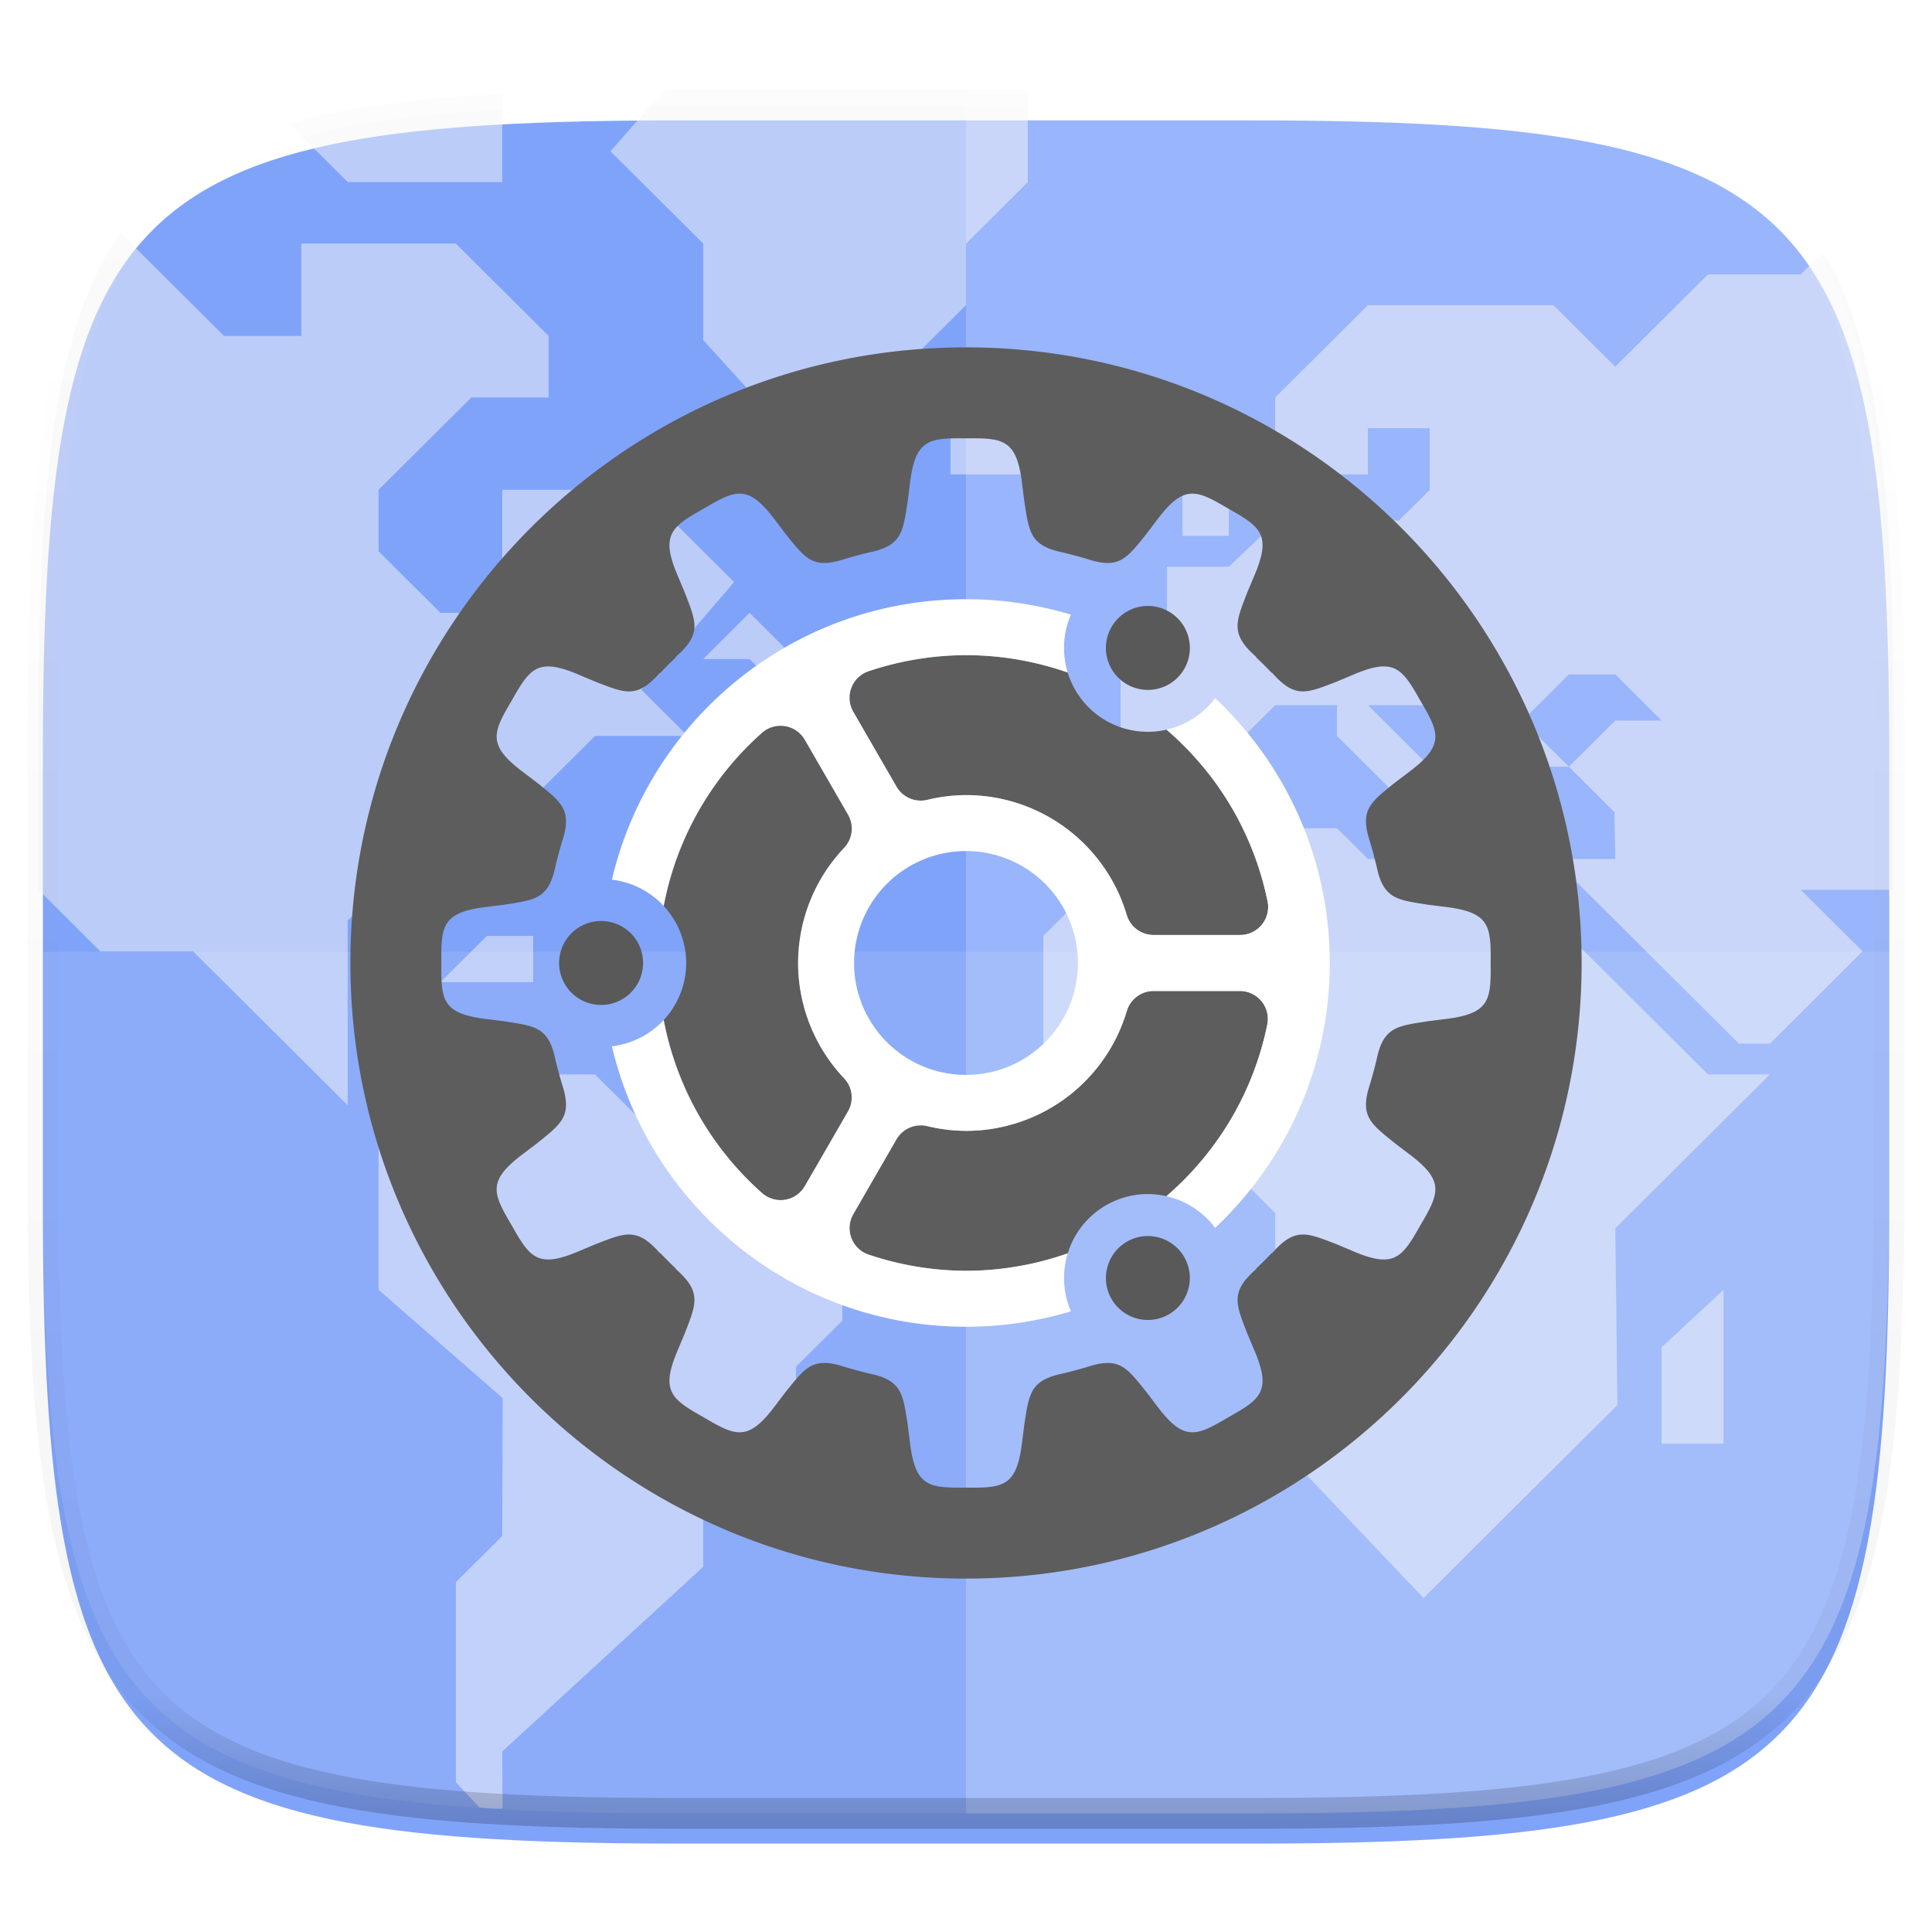<svg xmlns="http://www.w3.org/2000/svg" style="isolation:isolate" width="256" height="256"><switch><g><defs><filter id="a" width="270.648" height="254.338" x="-7.32" y="2.95" filterUnits="userSpaceOnUse"><feGaussianBlur xmlns="http://www.w3.org/2000/svg" in="SourceGraphic" stdDeviation="4.294"/><feOffset xmlns="http://www.w3.org/2000/svg" dy="4" result="pf_100_offsetBlur"/><feFlood xmlns="http://www.w3.org/2000/svg" flood-opacity=".4"/><feComposite xmlns="http://www.w3.org/2000/svg" in2="pf_100_offsetBlur" operator="in" result="pf_100_dropShadow"/><feBlend xmlns="http://www.w3.org/2000/svg" in="SourceGraphic" in2="pf_100_dropShadow"/></filter></defs><path fill="#80A3FA" d="M165.689 11.95c74.056 0 84.639 10.557 84.639 84.544v59.251c0 73.986-10.583 84.543-84.639 84.543h-75.37c-74.055 0-84.639-10.557-84.639-84.543V96.494c0-73.987 10.584-84.544 84.639-84.544h75.37z" filter="url(#a)"/><path fill="none" d="M165.864 11.89c74.406 0 85.04 10.557 85.04 84.545v59.25c0 73.987-10.634 84.543-85.04 84.543H90.139c-74.405 0-85.039-10.556-85.039-84.543v-59.25c0-73.988 10.634-84.545 85.039-84.545h75.725z"/><path fill="#F7F7F7" fill-opacity=".5" d="M63.541 239.5c.55.036 1.021.099 1.581.131.435.026 1.027.011 1.468.035l-.039-7.591L93.18 207.61v-8.156l12.29-12.234v-6.115l6.144-6.116v-16.31l-8.193-8.156H87.034l-8.193-8.153H58.358l-8.195 8.153v20.39l16.443 14.339-.055 18.28-6.144 6.116v26.503l3.134 3.349zM99.324 81.207l-6.144 6.118h6.144l2.049 2.038h2.048l2.049-2.038-6.146-6.118zM177.162 109.749h-24.58l-14.338 14.272v20.388l10.241 10.194h14.339l6.145 6.115v6.116l4.097 4.077v24.466l15.556 16.364 25.688-25.567-.277-23.418 20.484-20.386h-8.194l-20.483-20.388v-8.154h-24.581l-4.097-4.079z"/><path fill="#F7F7F7" fill-opacity=".5" d="M250.904 117.904V96.433c0-9.247-.167-17.505-.603-24.875a198.021 198.021 0 0 0-.869-10.4c-.366-3.253-.812-6.298-1.352-9.147-.54-2.848-1.174-5.501-1.914-7.969-.739-2.47-1.585-4.756-2.551-6.872-.614-1.347-1.365-2.51-2.08-3.723l-2.922 2.909h-12.29l-12.29 12.232-8.193-8.154h-24.58l-12.29 12.233v10.192h12.29v-6.117h8.193v8.157l-4.098 4.075-16.385.276-6.146 5.842h-8.193v8.154l-6.146 6.117v12.23h12.29l8.195-8.153h8.193v4.078l8.192 8.155h4.098v-4.08l-8.193-8.153h8.193l8.192 8.153h10.242l-6.144-6.114 6.144-6.116h6.146l6.144 6.116h-6.144l-6.146 6.114 6.034 6.006.112 6.228h-8.193l24.581 24.464h4.095l4.097-4.076 8.193-8.157-8.193-8.154h12.291z"/><path fill="#F7F7F7" fill-opacity=".5" d="M156.679 71.013v-6.115l6.145-6.117v12.232h-6.145zM220.178 191.299v-12.784l8.194-7.604v20.388h-8.194zM136.195 11.89H90.138c-.789 0-1.348.049-2.123.052l-7.125 8.103 12.29 12.233V45.06l14.339 15.761h8.193v-8.154l12.29-12.233v-8.156l8.193-8.154V11.89zM125.953 56.742h6.146l6.145 6.116h-12.291v-6.116zM70.648 124.021h-6.145l-6.146 6.117h12.291v-6.117z"/><path fill="#F7F7F7" fill-opacity=".5" d="M16.005 30.9c-.107.152-.245.269-.35.422a39.514 39.514 0 0 0-3.267 5.848c-.965 2.116-1.811 4.402-2.551 6.872-.74 2.468-1.373 5.121-1.913 7.969-.54 2.849-.986 5.894-1.352 9.147a197.982 197.982 0 0 0-.87 10.4c-.436 7.37-.602 15.628-.602 24.875v21.471l8.193 8.154h12.29l20.485 20.39v-24.466l12.29-12.232h8.193l12.29-12.232h12.29L84.987 91.4l12.29-14.268-12.29-12.233H66.551v16.308h-8.193l-8.195-8.155v-8.153l12.291-12.232h10.243V44.51l-12.29-12.232H39.922V44.51H29.68L16.005 30.9zM66.551 12.456c-.429.023-1.005.007-1.429.033-3.705.217-7.189.5-10.461.863-3.272.363-6.334.807-9.199 1.344a80.408 80.408 0 0 0-7.159 1.699l7.765 7.729h20.483V12.456z"/><g opacity=".1"><path fill="#FFF" d="M5.676 126.116v29.626c0 73.986 10.584 84.543 84.639 84.543h75.37c74.055 0 84.639-10.557 84.639-84.543v-29.626H5.676z"/></g><g opacity=".2"><path fill="#FFF" d="M128 11.947v228.338h37.685c74.055 0 84.639-10.557 84.639-84.543V96.491c0-73.987-10.584-84.544-84.639-84.544H128z"/></g><g opacity=".4"><linearGradient id="b" x1=".517" x2=".517" y2="1"><stop offset="0%" stop-color="#fff"/><stop offset="12.5%" stop-opacity=".098" stop-color="#fff"/><stop offset="92.5%" stop-opacity=".098"/><stop offset="100%" stop-opacity=".498"/></linearGradient><path fill="none" stroke="url(#b)" stroke-linecap="round" stroke-linejoin="round" stroke-width="4.077" d="M165.685 11.947c74.055 0 84.639 10.557 84.639 84.544v59.251c0 73.986-10.584 84.543-84.639 84.543h-75.37c-74.055 0-84.639-10.557-84.639-84.543V96.491c0-73.987 10.584-84.544 84.639-84.544h75.37z" vector-effect="non-scaling-stroke"/></g><g><path fill="none" d="M128 47.881c-45.052 0-81.573 36.521-81.573 81.573 0 45.052 36.521 81.573 81.573 81.573 45.052 0 81.573-36.521 81.573-81.573 0-45.052-36.521-81.573-81.573-81.573z" opacity=".2"/><path fill="#5D5D5D" fill-rule="evenodd" d="M46.427 127.6c0 45.021 36.552 81.572 81.573 81.573 45.021-.001 81.573-36.552 81.573-81.573 0-45.022-36.552-81.573-81.573-81.573-45.021-.001-81.573 36.551-81.573 81.573zm81.562-40.786H128c4.695 0 9.233.81 13.474 2.298a11.11 11.11 0 0 0 5.065 6.376 11.114 11.114 0 0 0 8.037 1.197c6.677 5.74 11.522 13.631 13.385 22.757a3.708 3.708 0 0 1-3.634 4.449h-11.475a3.708 3.708 0 0 1-3.554-2.648 22.213 22.213 0 0 0-21.289-15.888 22.2 22.2 0 0 0-5.133.626 3.71 3.71 0 0 1-4.086-1.749l-5.728-9.919a3.71 3.71 0 0 1 2.029-5.37 40.785 40.785 0 0 1 12.898-2.129zm-24.385 9.357a3.713 3.713 0 0 1 3.038 1.851l5.728 9.92a3.707 3.707 0 0 1-.52 4.404 22.243 22.243 0 0 0-6.097 15.255 22.246 22.246 0 0 0 6.088 15.269 3.708 3.708 0 0 1 .52 4.403l-5.712 9.895a3.708 3.708 0 0 1-5.669.924 40.78 40.78 0 0 1-13.035-22.933 11.128 11.128 0 0 0 2.976-7.56 11.124 11.124 0 0 0-2.978-7.555 40.79 40.79 0 0 1 13.03-22.946 3.708 3.708 0 0 1 2.631-.927zm49.257 35.137h11.428a3.708 3.708 0 0 1 3.634 4.45c-1.862 9.121-6.702 17.009-13.374 22.746a11.182 11.182 0 0 0-2.71-.28 11.102 11.102 0 0 0-5.3 1.487 11.116 11.116 0 0 0-5.055 6.36 40.648 40.648 0 0 1-13.48 2.314h-.019a40.775 40.775 0 0 1-12.89-2.144 3.708 3.708 0 0 1-2.026-5.366l5.719-9.908a3.707 3.707 0 0 1 4.086-1.748c1.682.408 3.406.617 5.137.625a22.215 22.215 0 0 0 21.296-15.888 3.709 3.709 0 0 1 3.554-2.648zM128 58.082c-5-.055-6.749.131-7.452 6.176l-.268 2.136c-.617 3.922-.735 5.697-4.445 6.658-.248.056-.496.111-.744.169-.058.012-.11.025-.17.039l.007.002c-.936.225-1.863.476-2.781.749l.009-.011c-.153.053-.293.095-.438.14-.139.042-.278.083-.416.126-3.728 1.047-4.714-.433-7.219-3.531l-1.301-1.717c-1.816-2.441-3.124-3.483-4.517-3.597a3.593 3.593 0 0 0-.529 0c-1.246.098-2.612.863-4.494 1.978-4.357 2.45-5.779 3.485-3.365 9.072l.834 1.984c1.536 3.988 2.335 5.531-1.207 8.625l.094-.021a56.768 56.768 0 0 0-2.138 2.14l.019-.094c-3.093 3.542-4.636 2.742-8.625 1.208l-1.984-.837c-1.746-.755-3.047-1.133-4.086-1.166-2.286-.072-3.301 1.536-4.986 4.532-2.548 4.301-3.264 5.909 1.62 9.542l1.716 1.3c3.099 2.506 4.578 3.492 3.533 7.219-.044.138-.085.277-.127.416-.045.146-.085.286-.138.439l.009-.01a55.99 55.99 0 0 0-.749 2.78l-.002-.006c-.012.06-.026.112-.038.17-.059.248-.115.496-.17.743-.961 3.711-2.736 3.828-6.657 4.445l-2.137.269c-6.045.703-6.231 2.451-6.175 7.451-.056 5.001.13 6.749 6.175 7.453l2.137.268c3.921.616 5.696.735 6.657 4.444.055.25.111.497.17.745.012.058.026.11.038.169l.002-.007c.226.937.477 1.864.749 2.782l-.011-.01c.053.153.094.293.14.437.042.14.083.278.126.416 1.046 3.728-.433 4.715-3.532 7.22l-1.715 1.299c-4.884 3.632-4.169 5.237-1.621 9.541 2.452 4.356 3.485 5.778 9.072 3.365l1.985-.835c3.988-1.536 5.531-2.334 8.625 1.207l-.022-.094a56.769 56.769 0 0 0 2.14 2.138l-.094-.02c3.542 3.093 2.743 4.636 1.208 8.625l-.837 1.985c-2.413 5.586-.992 6.621 3.366 9.073 4.302 2.548 5.909 3.263 9.541-1.622l1.302-1.716c2.504-3.099 3.491-4.578 7.218-3.532l.417.127c.145.045.285.086.438.14l-.009-.011c.918.272 1.844.524 2.781.75l-.007.002c.06.009.111.024.17.037.247.06.495.114.744.17 3.71.961 3.828 2.737 4.445 6.657l.268 2.138c.703 6.044 2.452 6.231 7.451 6.175 5 .056 6.749-.131 7.452-6.175l.268-2.138c.618-3.92.735-5.696 4.445-6.657.249-.056.497-.11.744-.17.059-.009.11-.024.17-.037l-.007-.002a56.035 56.035 0 0 0 2.781-.75l-.009.011c.153-.054.293-.095.438-.14l.416-.127c3.728-1.046 4.714.433 7.219 3.532l1.301 1.716c3.632 4.885 5.238 4.168 9.54 1.62 4.358-2.45 5.779-3.485 3.366-9.071l-.835-1.985c-1.535-3.989-2.334-5.532 1.208-8.625l-.095.02a57.525 57.525 0 0 0 2.139-2.139l-.02.093c3.093-3.541 4.636-2.743 8.625-1.207l1.984.837c5.587 2.413 6.621.991 9.072-3.365 2.548-4.304 3.264-5.911-1.62-9.543l-1.716-1.301c-3.099-2.505-4.578-3.49-3.533-7.218.044-.138.085-.278.127-.416.045-.145.085-.285.138-.438l-.01.009c.273-.918.524-1.843.75-2.78l.002.006c.012-.06.026-.112.038-.17.059-.248.114-.496.17-.744.961-3.709 2.736-3.827 6.657-4.444l2.137-.269c6.045-.702 6.231-2.452 6.175-7.452.056-5-.13-6.749-6.175-7.451l-2.137-.269c-3.921-.616-5.696-.735-6.657-4.445-.056-.248-.111-.497-.17-.743-.013-.059-.026-.11-.038-.171l-.002.008a54.678 54.678 0 0 0-.75-2.781l.011.009c-.052-.153-.094-.293-.139-.437-.042-.139-.083-.278-.127-.416-1.045-3.728.434-4.714 3.533-7.22l1.716-1.301c4.884-3.631 4.168-5.238 1.62-9.539-1.685-2.996-2.7-4.606-4.986-4.534-1.039.031-2.34.414-4.086 1.167l-1.984.835c-3.989 1.537-5.532 2.334-8.625-1.207l.021.094a57.552 57.552 0 0 0-2.14-2.139l.094.022c-3.542-3.094-2.743-4.637-1.207-8.625l.836-1.984c2.414-5.588.992-6.622-3.365-9.073-2.152-1.274-3.629-2.091-5.023-1.977-1.393.112-2.703 1.156-4.519 3.597l-1.301 1.717c-2.505 3.098-3.491 4.578-7.219 3.531l-.416-.127c-.145-.044-.285-.084-.438-.137l.009.011a52.93 52.93 0 0 0-2.781-.75l.007-.001c-.06-.012-.112-.025-.17-.039a57.603 57.603 0 0 0-.744-.169c-3.71-.961-3.828-2.737-4.445-6.657l-.268-2.138c-.703-6.044-2.452-6.231-7.451-6.175l-.001-.001z"/><path fill="#FFF" d="M128 79.398c-22.812 0-41.922 15.871-46.917 37.165a11.127 11.127 0 0 1 6.86 3.481 40.79 40.79 0 0 1 13.03-22.946 3.708 3.708 0 0 1 5.669.924l5.728 9.92a3.707 3.707 0 0 1-.519 4.404 22.24 22.24 0 0 0-6.098 15.255 22.246 22.246 0 0 0 6.088 15.269 3.706 3.706 0 0 1 .52 4.403l-5.712 9.895a3.708 3.708 0 0 1-5.669.924 40.786 40.786 0 0 1-13.035-22.933 11.132 11.132 0 0 1-6.86 3.481c4.997 21.291 24.105 37.161 46.915 37.161 4.835 0 9.501-.72 13.904-2.045a11.123 11.123 0 0 1-.42-7.685 40.65 40.65 0 0 1-13.48 2.316h-.019a40.833 40.833 0 0 1-12.89-2.146 3.707 3.707 0 0 1-2.026-5.366l5.719-9.908a3.71 3.71 0 0 1 4.086-1.748c1.682.408 3.406.617 5.137.625a22.215 22.215 0 0 0 21.296-15.888 3.709 3.709 0 0 1 3.554-2.648h11.428a3.709 3.709 0 0 1 3.634 4.45c-1.862 9.121-6.702 17.009-13.374 22.746a11.128 11.128 0 0 1 6.463 4.194c9.345-8.793 15.19-21.263 15.19-35.099 0-13.837-5.848-26.309-15.195-35.102a11.126 11.126 0 0 1-6.431 4.188c6.677 5.74 11.522 13.631 13.385 22.757a3.708 3.708 0 0 1-3.634 4.449h-11.475a3.708 3.708 0 0 1-3.554-2.648 22.213 22.213 0 0 0-21.289-15.888 22.2 22.2 0 0 0-5.133.626 3.71 3.71 0 0 1-4.086-1.749l-5.728-9.919a3.71 3.71 0 0 1 2.029-5.37 40.785 40.785 0 0 1 12.898-2.129H128c4.695 0 9.233.81 13.474 2.298a11.12 11.12 0 0 1 .425-7.67A48.11 48.11 0 0 0 128 79.398zm0 33.37a14.83 14.83 0 0 1 14.831 14.831c0 8.192-6.64 14.832-14.831 14.832-8.191 0-14.831-6.64-14.831-14.832A14.828 14.828 0 0 1 128 112.768z"/><path fill="#595959" d="M151.839 80.299a5.562 5.562 0 1 0 3.043.739 5.553 5.553 0 0 0-3.043-.739zm-72.041 41.739a5.563 5.563 0 1 0 .001 11.122 5.563 5.563 0 0 0-.001-11.122zm72.173 41.746a5.563 5.563 0 0 0-4.686 8.341 5.56 5.56 0 1 0 4.686-8.341z"/></g></g></switch> </svg>